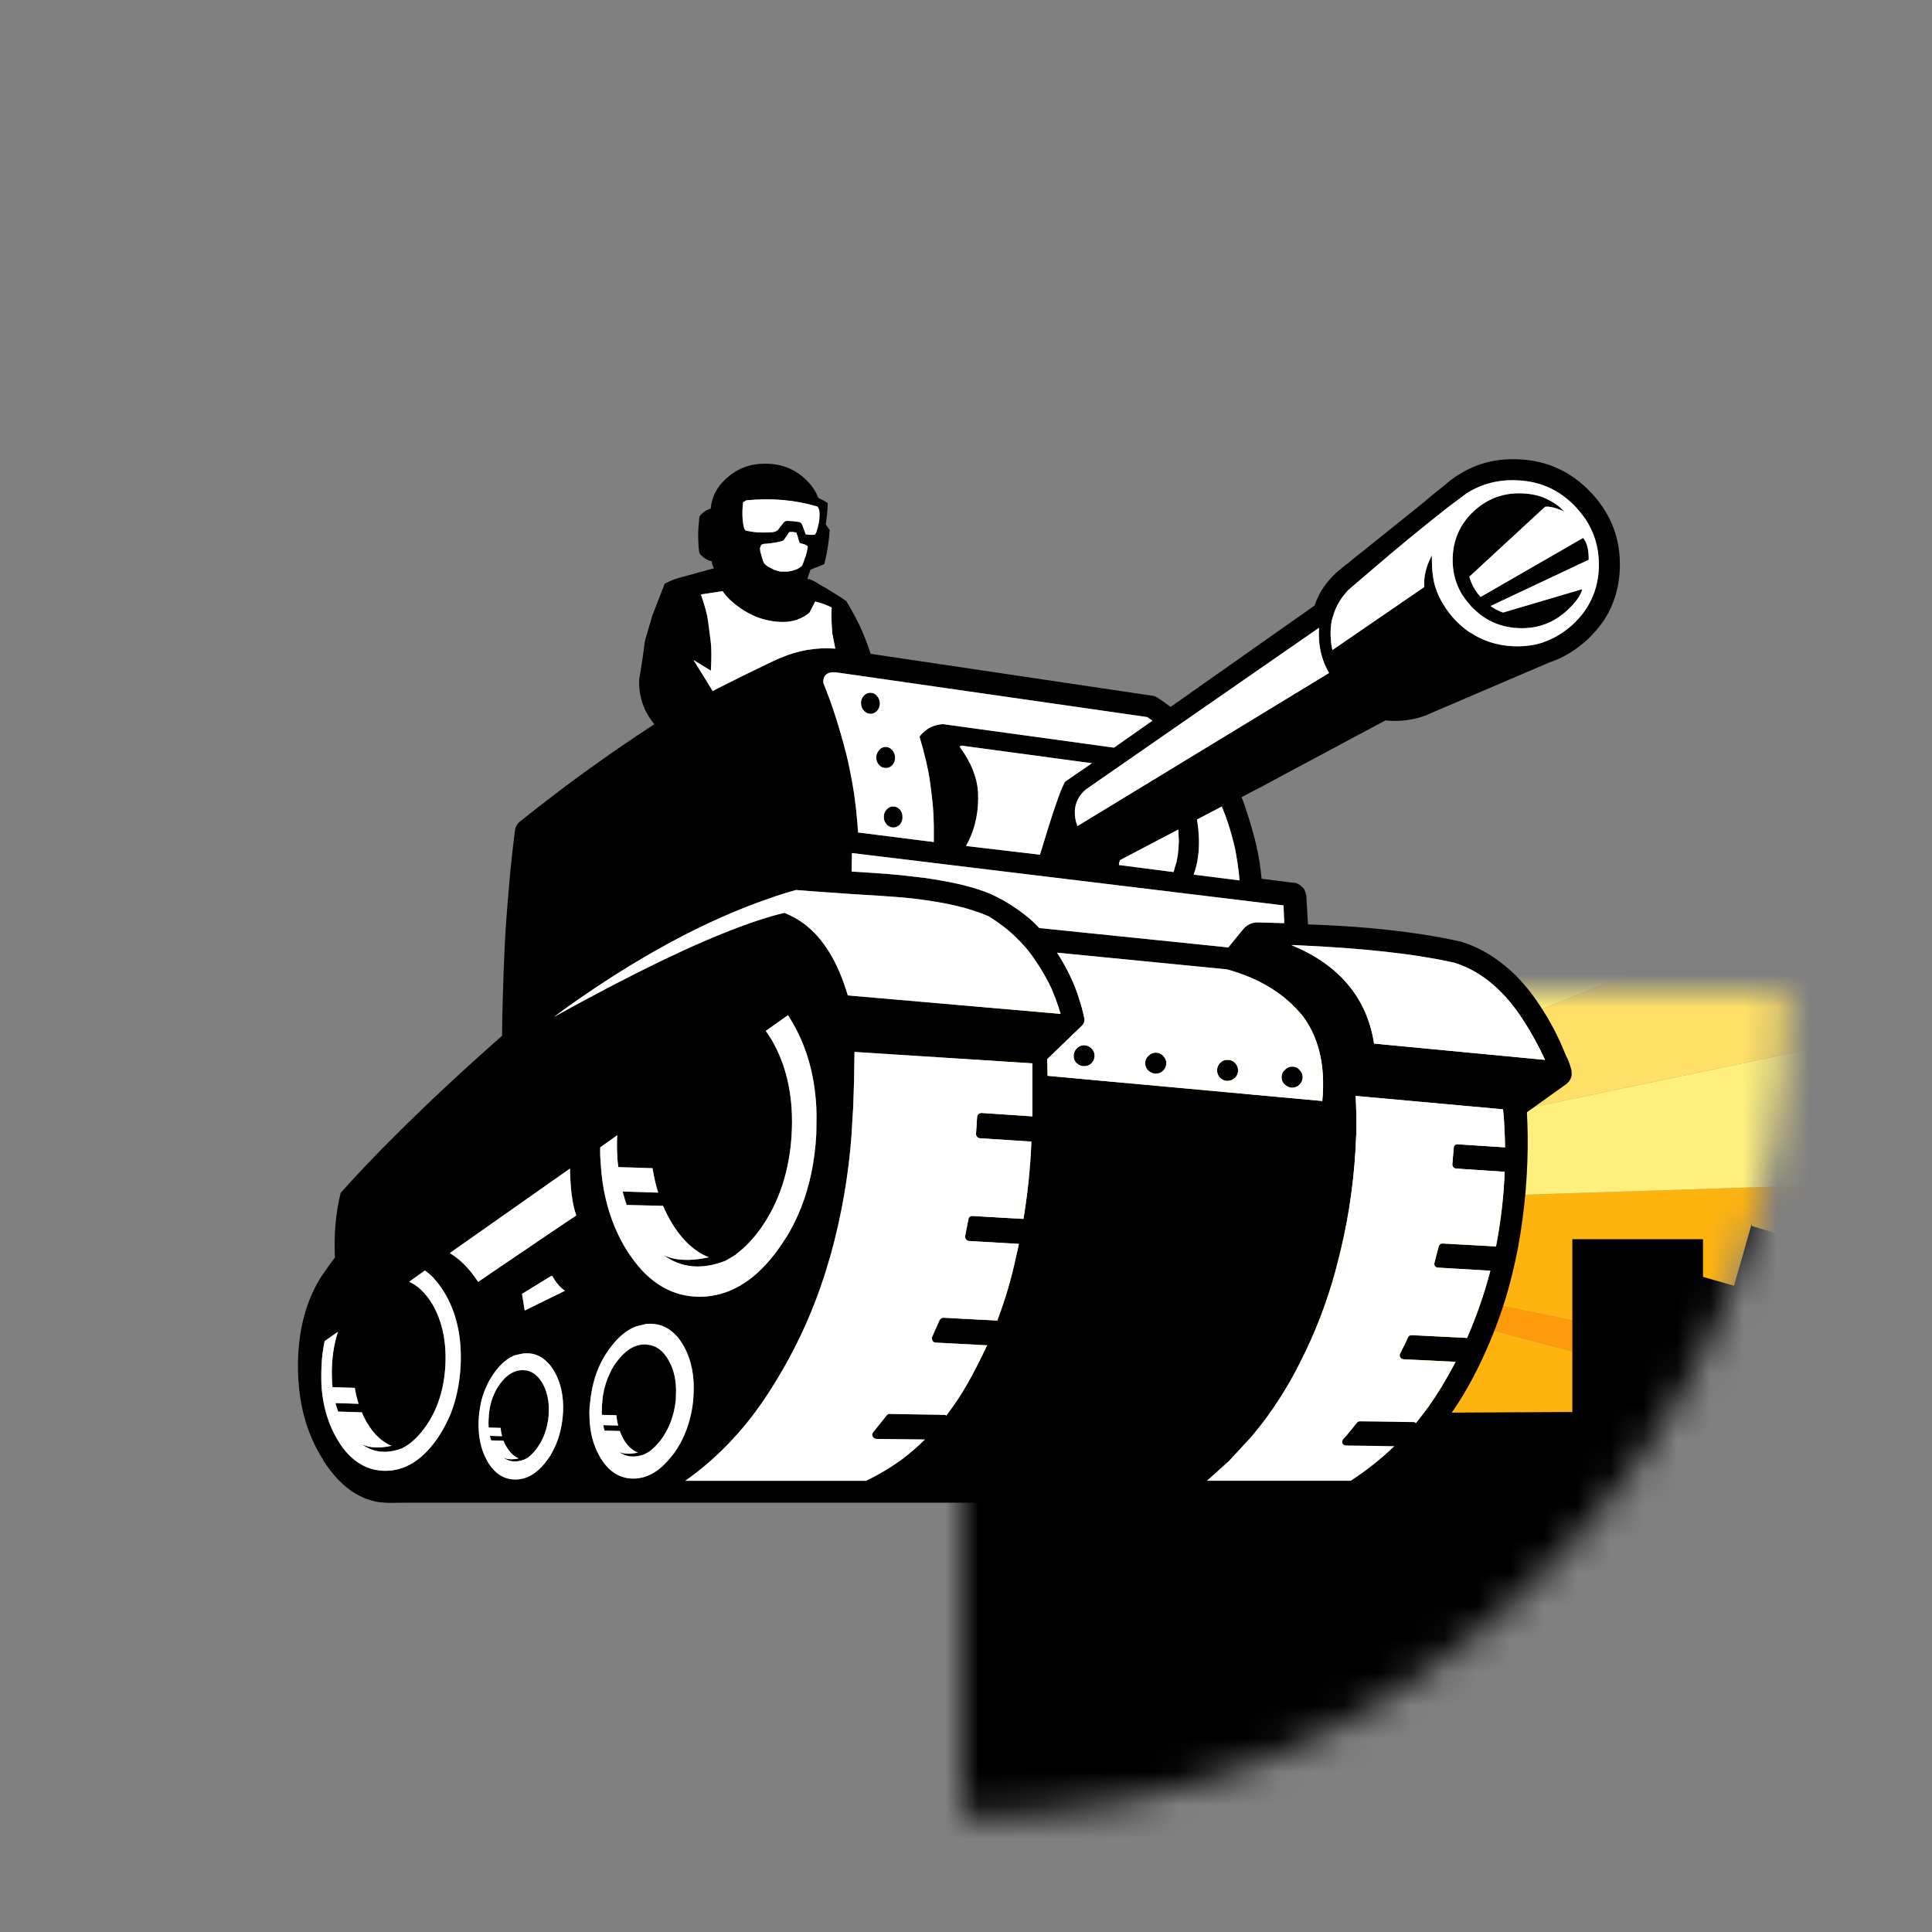
<svg xmlns="http://www.w3.org/2000/svg" version="1.1" xmlns:xlink="http://www.w3.org/1999/xlink" preserveAspectRatio="none" x="0px" y="0px" width="50px" height="50px" viewBox="0 0 50 50">
<rect x="0" y="0" width="50" height="50" fill="#808080" stroke="none"/>
<!-- Generated with Adobe Animate, manucrafted by CheemsAndFriends-->
<defs>
<g id="Mask_S_mbolo_1_0_2_MASK_0_FILL">
<path fill="#FFFFFF" stroke="none" d="
M 50.4 24.45
Q 50.4 14.1 43.05 6.8 35.75 -0.55 25.4 -0.55 15.05 -0.55 7.7 6.8 0.4 14.1 0.4 24.45 0.4 34.8 7.7 42.15 15.05 49.45 25.4 49.45 35.75 49.45 43.05 42.15 50.4 34.8 50.4 24.45 Z"/>
</g>

<g id="BEAMS_BOX_0_Layer1_0_FILL">
<path fill="#FEDF67" stroke="none" d="
M -0.05 380.8
L -0.05 403.45 300 300 -0.05 380.8
M -0.05 146.45
L -0.05 230.35 300 300 -0.05 146.45
M 49.25 599.95
L 300 300 -0.05 549.65 -0.05 599.95 49.25 599.95
M 360.75 599.95
L 396.4 599.95 300 300 360.75 599.95
M 599.95 568.1
L 599.95 529.9 300 300 599.95 568.1
M 599.95 237.3
L 599.95 180 300 300 599.95 237.3
M 386.15 -0.05
L 366.9 -0.05 300 300 386.15 -0.05
M 215.7 -0.05
L 167.45 -0.05 300 300 215.7 -0.05 Z"/>

<path fill="#FFB30F" stroke="none" d="
M -0.05 403.45
L -0.05 549.65 300 300 -0.05 403.45
M -0.05 230.35
L -0.05 283.3 300 300 -0.05 230.35
M -0.05 6.85
L -0.05 127.7 300 300 -0.05 6.85
M 599.95 379.2
L 300 300 599.95 463.2 599.95 379.2
M 599.95 599.95
L 599.95 568.1 300 300 442.9 600 599.95 599.95
M 181.7 599.95
L 268.55 599.95 300 300 181.7 599.95
M 599.95 361.8
L 599.95 290.3 300 300 599.95 361.8
M 366.9 -0.05
L 268.1 -0.05 300 300 366.9 -0.05
M 599.95 -0.05
L 573.95 -0.05 300 300 599.95 121.45 599.95 -0.05
M 249.85 -0.05
L 215.7 -0.05 300 300 249.85 -0.05 Z"/>

<path fill="#FD9B0B" stroke="none" d="
M -0.05 283.3
L -0.05 305.95 300 300 -0.05 283.3
M 300 300
L 22.85 -0.05 -0.05 -0.05 -0.05 6.85 300 300
M 396.4 599.95
L 442.9 600 300 300 396.4 599.95
M 145.9 599.95
L 181.7 599.95 300 300 145.9 599.95
M 599.95 379.2
L 599.95 361.8 300 300 599.95 379.2
M 573.95 -0.05
L 506.45 -0.05 300 300 573.95 -0.05
M 268.1 -0.05
L 249.85 -0.05 300 300 268.1 -0.05 Z"/>

<path fill="#FFF07D" stroke="none" d="
M -0.05 305.95
L -0.05 380.8 300 300 -0.05 305.95
M -0.05 127.7
L -0.05 146.45 300 300 -0.05 127.7
M 360.75 599.95
L 300 300 268.55 599.95 360.75 599.95
M 599.95 529.9
L 599.95 463.2 300 300 599.95 529.9
M 49.25 599.95
L 145.9 599.95 300 300 49.25 599.95
M 599.95 290.3
L 599.95 237.3 300 300 599.95 290.3
M 599.95 180
L 599.95 121.45 300 300 599.95 180
M 506.45 -0.05
L 386.15 -0.05 300 300 506.45 -0.05
M 167.45 -0.05
L 22.85 -0.05 300 300 167.45 -0.05 Z"/>
</g>

<g id="BEAMS_BOX_0_Layer0_0_FILL">
<path fill="#000000" stroke="none" d="
M 319.2 301.3
L 319.1 301.3 317.95 301.8 318 303.1 317.25 303.15 317.25 300.7 316.1 300.35 316.1 300.3 315.7 301.7 315 301.5 315 300.65 312.05 300.65 312.05 304.55 283.6 304.7
Q 283.45 304.75 283.25 304.75
L 282.85 302.4
Q 282.5 302.45 281.7 302.6
L 281.9 303.65
Q 281.85 303.65 281.2 303.7 281.2 302.45 281.2 301.85
L 280 302.05 280 325.05 320.05 325.05 320.05 302.3
Q 319.65 302.35 319.3 302.4
L 319.2 301.3 Z"/>
</g>

<g id="NG_TANK_0_Layer0_0_FILL">
<path fill="#000000" stroke="none" d="
M 174.65 -278.8
L 174.55 -278.9
Q 166.4 -287.6 154.6 -288.1 146.05 -288.5 139.25 -284.6 139.1 -284.55 139 -284.45 136.65 -283.15 134.65 -281.4 134.35 -281.2 134.1 -280.95 134 -280.9 133.95 -280.8 131.55 -278.95 129.2 -276.95 129 -276.9 129 -276.75
L 112.2 -263.25
Q 109.65 -261.3 107.25 -259.25 107.1 -259.2 107.05 -259.15
L 107 -259.1
Q 106.4 -258.65 105.7 -258.05 103.1 -256.05 101.2 -253.45 99.9 -251.75 99.1 -249.9 98.6 -248.95 98.3 -247.95 98.25 -247.851 98.25 -247.75
L 58.55 -219.8
Q 58.5 -219.8 58.45 -219.75 56.65 -221.1 54.95 -222.25 54.2 -222.75 53.35 -222.85
L 53.3 -222.85 -24.3 -234.4
Q -24.35 -234.45 -24.35 -234.5
L -24.4 -234.55
Q -25.5 -237.95 -26.9 -241.15 -28.25 -244.2 -31.05 -248.95
L -32.5 -249.95
Q -33.3 -250.45 -34.1 -250.95 -36.35 -252.4 -38.65 -253.65 -38.7 -253.75 -38.75 -253.75 -39.85 -254.5 -41.1 -254.95 -41.35 -255.05 -41.6 -255.1
L -41.6 -255.05 -41.65 -255.05 -41.8 -255.15 -40.95 -257.65 -37.15 -259.15
Q -36.85 -260.45 -36.55 -261.75 -35.9 -265.05 -35.65 -268.55
L -36.75 -270.15
Q -36.25 -273.05 -36.2 -276.05 -37.25 -276.75 -38.8 -277.45 -39.8 -280.3 -42.6 -282.85 -47.05 -286.9 -53.45 -286.9 -59.75 -286.9 -64.15 -282.85 -68.05 -279.4 -68.5 -274.55 -68.55 -274.55 -68.5 -274.5 -68.7 -274.45 -68.8 -274.4 -70.6 -273.75 -71.6 -272.3
L -71.6 -272.25
Q -72.05 -268.4 -71.95 -266.25 -71.9 -263.85 -71.65 -262.4
L -71.35 -261.8
Q -71.3 -261.75 -71.25 -261.75 -70 -260.35 -68.2 -259.95 -68.15 -258.9 -67.6 -258
L -67.7 -258
Q -70.5 -257.2 -73.3 -256.45 -75.35 -255.9 -77.35 -255.35 -79.35 -254.75 -81.1 -253.8
L -81.2 -253.75 -84.6 -245
Q -85.4 -242.3 -86.2 -239.55 -86.5 -238.65 -86.7 -237.7 -87.2 -233.5 -88.25 -227.2 -88.35 -224.55 -87.7 -222.05 -86.75 -218.25 -84.05 -214.95 -84.15 -214.95 -84.2 -214.85
L -84.25 -214.9 -84.25 -214.85
Q -89.05 -211.75 -93.85 -208.4 -96.45 -206.65 -99 -204.8 -105.2 -200.45 -111.35 -195.75 -114.15 -193.6 -117 -191.4 -119.05 -189.8 -121.1 -188.15 -122.35 -187.2 -122.55 -185.55 -123.7 -176.6 -124.45 -167.05 -125.05 -160.25 -125.4 -153.1 -125.7 -146.5 -125.9 -139.35 -126.05 -134.3 -126.1 -128.95 -142.55 -114.45 -155.25 -101.75 -163.8 -93.3 -170.65 -85.6 -172.7 -77.45 -172.25 -67.7 -173.85 -65.7 -175.35 -63.4 -175.45 -63.35 -175.5 -63.25 -182.45 -52.85 -182.45 -37.75 -182.45 -22.75 -175.5 -11.9 -175.5 -11.85 -175.5 -11.8 -169.05 -1.65 -160.15 -0.2
L -157.6 0
Q -157.55 0 -157.5 0
L -157.45 0
Q -157.3 0 -157.05 0 -157 0 -156.9 0 -156.85 0 -156.75 0 -155.25 0 -152.3 -0.05
L 108.85 -0.05
Q 109.3 -0.05 109.75 -0.25 113.15 -2.15 116.4 -4.55
L 116.4 -4.6
Q 132.4 -16.55 141.75 -34.2 147.55 -45.15 151.1 -56.9 153.05 -63.5 154.35 -70.3 157.25 -85.95 157.05 -101.75 157 -104.8 156.85 -107.85
L 167.55 -115.5
Q 169 -116.55 169.2 -118.2
L 169.2 -118.25
Q 169.2 -118.85 169.15 -119.3
L 169.15 -119.4
Q 168.7 -121.2 167.95 -122.85
L 167.9 -122.85
Q 167.35 -124.1 166.85 -125.3 166.35 -126.45 165.9 -127.55
L 165.85 -127.6
Q 165.05 -129.35 164.2 -130.95 163.3 -132.55 162.45 -134.1 161.75 -135.2 161.1 -136.25 157.95 -141.25 154.35 -145 152.45 -146.95 150.5 -148.5 145.05 -152.95 138.75 -154.9
L 138.65 -154.95
Q 138.45 -155 138.3 -155 128.1 -157.35 113.35 -158.7 105.45 -159.4 96.4 -159.7
L 95.95 -167.4
Q 95.95 -167.45 95.95 -167.55 95.85 -168.15 95.65 -168.7 95.5 -169.05 95.35 -169.4 95.1 -169.7 94.9 -169.95
L 94.85 -169.95 94.8 -170
Q 93.8 -171.1 92.35 -171.25
L 92.3 -171.25 92.35 -171.2 83.6 -172.3
Q 83.35 -174.75 83 -177.1 82.2 -181.95 80.75 -186.75 78.9 -192.9 78.05 -194.85
L 78.1 -194.85
Q 80.6 -196.2 83.1 -197.45 91.15 -201.8 99.25 -206.1 108.5 -211.1 117.85 -216.05 117.9 -216 118.05 -216
L 118.1 -216
Q 119.7 -215.85 121.45 -215.9 125.55 -216.1 129.2 -217.5 129.25 -217.5 129.3 -217.55 129.55 -217.7 129.9 -217.8 129.95 -217.8 130 -217.85
L 130.05 -217.9 163.45 -232.2
Q 163.5 -232.2 163.6 -232.2 168.85 -234.1 173.4 -238.2 175.9 -240.55 177.7 -243.1
L 177.75 -243.15
Q 177.75 -243.2 177.8 -243.2 182.25 -249.8 182.5 -258.15 182.75 -267.3 178 -274.55 177.95 -274.65 177.9 -274.7 177.8 -274.9 177.7 -275 176.35 -277 174.7 -278.75 174.7 -278.8 174.65 -278.8
M 173.1 -271.45
Q 176.9 -265.6 176.7 -258.3 176.4 -248.9 169.5 -242.5 165.8 -239.15 161.5 -237.65
L 161.45 -237.65
Q 161.4 -237.65 161.4 -237.6 161.35 -237.6 161.3 -237.55 157.4 -236.3 152.95 -236.5 146.4 -236.85 141.35 -240.2 141.25 -240.25 141.2 -240.25 140.8 -240.5 140.4 -240.8 140.15 -241.05 139.9 -241.15 138.25 -242.45 136.8 -244 135.2 -245.75 134.05 -247.6 132.1 -250.6 131.25 -253.95 130.7 -256.5 130.65 -258.75 130.55 -261.1 130.6 -261.6 128.2 -257.05 128.5 -252.85
L 103.15 -235.45
Q 102.75 -237.05 102.7 -238.7
L 102.7 -238.75
Q 102.55 -240.45 102.75 -242 102.85 -243.4 103.25 -244.65
L 103.3 -244.7 103.3 -244.75 103.35 -244.75 103.35 -244.85
Q 103.7 -246.2 104.3 -247.4 105.35 -249.6 107.1 -251.55 107.25 -251.75 107.45 -251.95
L 113.75 -257.35
Q 123.95 -266.15 135.15 -274.95
L 140.25 -278.75
Q 146.55 -282.7 154.25 -282.3 163.85 -281.9 170.4 -274.85 171.9 -273.2 173.1 -271.45
M 0.85 -209.05
L 36.75 -204.2 29.4 -199.15
Q 27.9 -197.2 22.4 -178.95
L 2 -181.35
Q 2.25 -181.9 2.55 -182.4 5.7 -188.7 5.3 -196.25 4.9 -202.45 0.2 -208.8 0.5 -209 0.85 -209.05
M 53.45 -215.95
L 42.85 -208.5 -4.4 -215
Q -5.95 -214.9 -7.3 -214.35 -9.35 -213.5 -10.85 -211.55 -8.65 -204.15 -7.95 -199.05 -7.55 -196.15 -7.3 -193.75 -7.1 -191.75 -7 -190.1 -6.85 -187.15 -6.9 -182.95 -6.9 -182.7 -6.9 -182.45
L -6.95 -182.45 -27.55 -185.05 -27.8 -185.05
Q -28 -187.95 -28.3 -190.8 -28.35 -191.1 -28.35 -191.4 -28.6 -193.6 -28.9 -195.75 -29.2 -197.4 -29.45 -199.05 -30 -202 -30.6 -204.8 -30.85 -205.85 -31.1 -206.85 -33.9 -217.8 -37.4 -226.35 -37.45 -227.1 -37.3 -227.65 -36.75 -229.5 -33.95 -229.3
L 52 -216.95
Q 52.7 -216.45 53.45 -215.95
M 102.2 -229.15
L 102.2 -229.1 32.75 -186.85
Q 32.65 -187.1 32.6 -187.3 32.15 -188.55 32.05 -189.9 32 -190.7 32.05 -191.4 32.1 -191.75 32.15 -192.05 32.55 -194.25 34.05 -195.95 34.8 -196.85 35.8 -197.45 35.8 -197.5 35.85 -197.5
L 99.45 -241.6
Q 99.35 -240.15 99.45 -238.55 99.55 -236.2 100.15 -234.05 100.85 -231.45 102.2 -229.15
M 89.85 -160.05
L 82.7 -160.25
Q 79.95 -160.35 78.2 -158
L 74.4 -153.35 22.25 -158.7
Q 22.2 -158.75 22.15 -158.75 21.95 -159 21.75 -159.2 21.65 -159.3 21.55 -159.4 19.95 -161.05 18.1 -162.45 16.65 -163.6 15.1 -164.6 12.35 -166.45 9.15 -167.95 9.05 -168.05 8.9 -168.05 2.85 -170.65 -7.2 -172.2 -9.55 -172.6 -12.05 -172.85
L -12.1 -172.85
Q -16.05 -173.35 -20.45 -173.7 -20.55 -173.7 -20.6 -173.7
L -20.65 -173.7
Q -22.4 -173.85 -24.9 -174 -27 -174.15 -29.6 -174.3
L -29.5 -179.4 89.65 -164.95 89.85 -160.05
M 93.2 -153.4
Q 92.8 -153.6 92.35 -153.75 92.05 -153.9 91.8 -154 92.05 -154 92.35 -154 92.4 -154 92.45 -154
L 92.65 -154
Q 93.05 -154 93.45 -153.95 120.85 -152.75 136.9 -149.1 141.2 -147.75 145.05 -145 151.1 -140.7 156 -133 159.3 -127.85 161.85 -122.3
L 114.65 -126.8
Q 112.95 -137.65 105.7 -145 100.75 -150.05 93.2 -153.4
M 94.45 -135
L 94.5 -135
Q 101.75 -125.85 100.35 -110.95
L 24.5 -117.9
Q 24.45 -120.2 24.4 -122.5
L 34.1 -131.85
Q 34.5 -132.3 34.65 -132.85
L 34.7 -133.05
Q 34.7 -133.2 34.7 -133.3 34.7 -133.45 34.7 -133.55 34.65 -133.65 34.65 -133.8 34.05 -136.65 33.15 -139.35 32.85 -140.25 32.55 -141.15 30.4 -146.9 27.1 -151.9
L 74 -147.3
Q 77.5 -146.35 80.65 -145 89.1 -141.35 94.45 -135
M 109.75 -101.75
Q 109.85 -107.05 109.55 -112.35
L 150.25 -108.65
Q 150.6 -105.25 150.7 -101.75 150.75 -101.25 150.75 -100.7 150.8 -99.45 150.8 -98.15
L 137.7 -99
Q 137.3 -99.05 137 -98.8 136.65 -98.5 136.65 -98.1 136.6 -97.9 136.6 -97.65
L 136.6 -97.6
Q 136.4 -95.55 136.25 -93.4 136.25 -93 136.55 -92.65 136.8 -92.35 137.25 -92.3
L 150.7 -91.4
Q 150.3 -81 148.3 -70.75 148.2 -70.8 148.1 -70.8
L 133.55 -71.6
Q 133.2 -71.65 132.9 -71.4 132.6 -71.2 132.5 -70.85 132.35 -70.35 132.25 -69.8 132.2 -69.8 132.2 -69.75 131.75 -68 131.3 -66.2 131.2 -65.95 131.35 -65.65
L 131.3 -65.65
Q 131.4 -65.35 131.65 -65.15 131.9 -64.95 132.25 -64.95
L 146.75 -64.1
Q 144.25 -54.5 140.3 -45.5 140.15 -45.55 140 -45.55
L 125 -46.3
Q 124.65 -46.3 124.4 -46.15 124.1 -45.95 124 -45.65 123.8 -45.25 123.6 -44.8
L 123.6 -44.75
Q 123.45 -44.6 123.4 -44.35 123.3 -44.2 123.25 -44 122.5 -42.6 121.85 -41.2 121.65 -40.85 121.75 -40.5 121.85 -40.15 122.1 -39.9
L 122.15 -39.9
Q 122.4 -39.7 122.75 -39.65
L 137.15 -38.95 136.4 -37.5
Q 134.8 -34.6 133.1 -31.75 129.95 -26.6 126.2 -22 125.9 -22.3 125.55 -22.3
L 110.8 -22.5
Q 110.55 -22.5 110.3 -22.4 110.1 -22.35 109.95 -22.15 108.7 -20.55 107.35 -18.95 107.3 -18.9 107.3 -18.85
L 107.25 -18.8
Q 106.7 -18.2 106.15 -17.6 105.85 -17.25 105.85 -16.8 105.85 -16.4 106.2 -16.1 106.5 -15.85 106.9 -15.85
L 120.25 -15.65
Q 114.75 -10.35 108.2 -6.1
L 68.5 -6.1 74.6 -11.6 80.75 -18.25
Q 89.05 -28.05 94.7 -39.7 95.25 -40.85 95.85 -42.05 101.55 -54.05 104.75 -67 105.05 -68.3 105.4 -69.6 109.15 -85.25 109.7 -101.3 109.7 -101.55 109.75 -101.75
M 72.6 -192.25
Q 72.75 -191.85 72.95 -191.4 74.55 -187.45 75.65 -183.1 76.05 -181.7 76.35 -180.2 76.5 -179.4 76.65 -178.45 76.9 -177.15 77.3 -174 77.4 -173.05 77.5 -171.85
L 64.85 -173.45 65.25 -174.7
Q 65.4 -175.3 65.6 -175.95 65.9 -177.2 66.05 -178.5 66.1 -178.65 66.1 -178.8 66.35 -180.8 66.3 -182.95 66.25 -185.7 65.75 -188.65
L 72.6 -192.25
M 44.2 -176.1
L 44.25 -176.6
Q 44.35 -177 44.5 -177.45
L 60.6 -185.9
Q 60.7 -184.2 60.75 -182.65 60.7 -180.75 60.45 -178.9
L 60.45 -178.8
Q 60.25 -177.75 60.05 -176.65
L 60.05 -176.7
Q 59.9 -176.35 59.65 -175.45 59.6 -175.35 59.6 -175.25
L 59.5 -174.85
Q 59.4 -174.65 59.3 -174.25 59.3 -174.2 59.3 -174.15
L 44.2 -176.1
M 4.95 -163.2
Q 6.65 -162.65 8.2 -161.95 9.75 -161.05 11.2 -159.95 13.4 -158.4 15.35 -156.55 17.05 -154.95 18.6 -153.15 19.85 -151.65 20.95 -150.05
L 20.95 -150
Q 23.65 -146.15 25.6 -141.95 26.15 -140.65 26.65 -139.35 27.3 -137.65 28.1 -135
L -30.65 -140.1
Q -34.7 -153.85 -42.75 -159.9 -45.3 -161.75 -48.15 -162.9 -51.75 -162.05 -55.9 -160.65 -73.55 -154.75 -102.25 -139.35 -106.95 -136.85 -111.85 -134.1 -108.2 -136.85 -104.55 -139.35 -84.95 -152.9 -66.8 -161.1 -59.4 -164.45 -52.25 -166.9 -48.6 -168.2 -44.95 -169.2 -41.7 -168.95 -38.5 -168.7 -34.95 -168.5 -31.4 -168.2 -26.2 -167.9 -21.1 -167.55 -20.8 -167.5 -20.5 -167.5 -19.4 -167.45 -18.25 -167.35 -12.35 -166.95 -7.3 -166.1 -0.35 -165.05 4.95 -163.2
M 6.3 -107.65
Q 5.8 -107.65 5.45 -107.35 5.05 -107.05 5.05 -106.55
L 4.75 -101.9
Q 4.75 -101.85 4.75 -101.75 4.75 -101.4 5.05 -101.05 5.35 -100.7 5.85 -100.65
L 20.05 -99.75
Q 19.6 -89 17.85 -78.4 17.75 -78.4 17.7 -78.4
L 3.85 -79.2
Q 3.4 -79.25 3.05 -79 2.7 -78.75 2.65 -78.3
L 1.75 -73.7
Q 1.65 -73.4 1.8 -73.1 1.9 -72.8 2.2 -72.55 2.45 -72.35 2.8 -72.3
L 16.6 -71.5
Q 16.2 -69.75 15.8 -67.95 13.9 -58.95 10.6 -50.3 10.45 -50.4 10.25 -50.35
L -4.2 -51.1
Q -4.6 -51.1 -4.9 -50.9 -5.2 -50.7 -5.35 -50.35
L -7.35 -45.85
Q -7.5 -45.5 -7.35 -45.1 -7.3 -44.7 -7 -44.45 -6.7 -44.25 -6.3 -44.25
L 7.85 -43.5
Q 7.6 -43.15 7.45 -42.75 5.25 -38.05 2.7 -33.45 -0.05 -28.55 -3.45 -24.1 -3.75 -24.35 -4.15 -24.3
L -19.05 -24.55
Q -19.3 -24.6 -19.55 -24.45 -19.8 -24.35 -19.95 -24.1
L -23.6 -19.55
Q -23.95 -19.2 -23.9 -18.75 -23.9 -18.35 -23.55 -18 -23.25 -17.7 -22.75 -17.65
L -9.35 -17.5
Q -12.35 -14.55 -15.65 -12.05 -20.4 -8.6 -25.6 -6.1
L -75.5 -6.1
Q -62.9 -15 -53.7 -28.6 -42.5 -45.3 -36.65 -64.2 -36 -66.4 -35.35 -68.55 -30.85 -84.8 -29.6 -101.75 -29.6 -102.35 -29.55 -102.9 -29.35 -106.15 -29.15 -109.4 -28.85 -116.95 -28.8 -124.5
L 20.3 -121.35 20.3 -106.7 6.3 -107.65
M -39 -275.05
Q -38.65 -274.45 -38.55 -274.15 -38.15 -271.65 -39.25 -268.3
L -39.25 -268.25
Q -39.35 -267.8 -39.75 -267.3 -40.85 -267.15 -42.3 -267.4 -42.3 -267.45 -42.35 -267.6
L -42.85 -269
Q -42.9 -269.05 -42.9 -269.1
L -43.2 -269.9 -43.2 -269.95
Q -43.6 -270.85 -44.35 -270.85
L -44.4 -270.85
Q -45.8 -271.05 -47.2 -271.1 -48.1 -271.2 -48.65 -270.25
L -49.5 -269.2
Q -49.55 -269.15 -49.6 -269.05
L -50.05 -268.5
Q -50.8 -267.95 -52.05 -267.95 -55.75 -267.7 -58.85 -268.45 -59.45 -268.75 -59.7 -271.8
L -59.7 -271.85
Q -59.85 -273.85 -59.55 -276.25 -59.35 -276.4 -59.05 -276.55 -58.95 -276.65 -58.8 -276.7 -58.65 -276.8 -58.5 -276.8 -48.2 -277.8 -39 -275.05
M -65.2 -251.7
Q -64.95 -251.3 -64.65 -250.95 -63.75 -249.8 -62.6 -248.8 -61.7 -248 -60.65 -247.25 -58.45 -245.65 -55.85 -244.6 -52.25 -243.2 -48.4 -243.2 -44.3 -243.25 -41.25 -245.75
L -39.65 -248.85
Q -37.3 -248.3 -35.1 -247.2 -35.3 -244.2 -34.9 -239.9
L -34.1 -235.85 -34.2 -235.85
Q -41.95 -236.4 -49.2 -233.3 -51.1 -232.5 -52.9 -231.6 -56.25 -230 -59.6 -228.35 -62.55 -226.9 -65.5 -225.4 -66 -225.2 -67.95 -224.1 -69.65 -226.95 -73.25 -232.7
L -68.45 -229.75
Q -68.15 -235.25 -68.5 -237.85 -68.85 -240.45 -69.2 -243.25 -69.55 -246.1 -71.2 -250.8
L -65.2 -251.7
M -44.75 -267.55
Q -44.65 -267.2 -44.5 -266.85 -44.4 -266.55 -44.3 -266.15 -44.3 -266 -44.1 -265.55 -44.05 -265.3 -44 -265.1
L -43.9 -265
Q -43.6 -264.9 -43.25 -264.8 -42.95 -264.75 -42.55 -264.6 -42.45 -264.55 -42.3 -264.45 -42.25 -264.45 -41.95 -264.3 -41.7 -264.15 -41.7 -263.9 -41.9 -263.05 -41.95 -262.6 -42 -262.3 -42.2 -261.75 -42.25 -261.55 -42.3 -261.3 -42.65 -260.45 -42.9 -259.65
L -43.2 -258.9
Q -43.35 -258.65 -43.7 -258.35 -44.1 -258.05 -45 -257.65 -45.95 -257.3 -46.95 -257.15 -47.25 -257.15 -47.5 -257.1 -47.75 -257.1 -47.95 -257.1 -48.45 -257.1 -48.9 -257.1 -49.2 -257.15 -49.45 -257.15
L -51 -257.6
Q -51.75 -258 -52.5 -258.4 -53.25 -258.8 -53.8 -259.45 -54.15 -260.25 -54.35 -261.05 -54.45 -261.4 -54.55 -261.75 -54.7 -262.2 -54.8 -262.65 -54.85 -262.85 -54.85 -263 -54.9 -263.05 -54.85 -263.1
L -54.85 -263.2
Q -54.9 -263.25 -54.9 -263.3 -54.9 -263.55 -54.85 -263.75 -54.75 -264.05 -54.6 -264.35 -54.5 -264.65 -53.55 -264.8
L -53.25 -264.8
Q -52.8 -264.85 -52.1 -264.9 -51.25 -265.05 -50.25 -265.2 -49.25 -265.35 -48.4 -265.7 -48.4 -265.75 -48.3 -265.8 -48.2 -266.05 -48 -266.25 -47.85 -266.55 -47.6 -266.85 -47.4 -267.15 -47.2 -267.45 -47.05 -267.7 -46.9 -267.9 -46.9 -267.95 -46.8 -268 -46.7 -268.05 -46.6 -268.05 -45.7 -268.1 -44.8 -267.85 -44.8 -267.7 -44.75 -267.55
M -175.95 -37.75
Q -175.8 -41.35 -175.1 -44.6
L -175.1 -44.65 -171.4 -47.25
Q -172.8 -43 -173.05 -37.95 -173.15 -36 -173.05 -34.15 -173.05 -33.05 -172.9 -31.95
L -166.75 -31.75
Q -166.4 -29.45 -165.7 -27.35
L -172.1 -27.55
Q -171.8 -26.35 -171.35 -25.2
L -164.8 -25
Q -164.2 -23.45 -163.35 -22.05 -160.5 -17.3 -156.6 -15.75 -161.7 -14.65 -164.75 -16.15 -160.05 -12.7 -153.75 -15.05 -153.2 -15.35 -152.6 -15.7 -152.15 -16 -151.7 -16.3 -149.35 -18.05 -147.25 -21 -142.3 -28 -141.75 -37.95 -141.25 -47.9 -145.4 -54.95 -148.15 -59.45 -151.75 -61.05
L -147.4 -64.15
Q -146.2 -63.3 -145.05 -62.15 -145 -62.05 -144.9 -61.95 -143.45 -60.35 -142.1 -58.2 -136.95 -49.75 -137.55 -37.75 -137.95 -30.6 -140.25 -24.7 -141.3 -22.15 -142.65 -19.85 -143.15 -19.05 -143.65 -18.25 -143.95 -17.75 -144.3 -17.3 -150.35 -8.9 -158.2 -8.85 -158.25 -8.85 -158.3 -8.85 -165.65 -8.85 -170.6 -15.95 -171.05 -16.6 -171.45 -17.3 -175.2 -23.5 -175.9 -31.5 -176 -32.65 -176 -33.8 -176.05 -35.7 -175.95 -37.75
M -46.2 -109.4
Q -47 -119.95 -51.8 -128.05 -52.55 -129.25 -53.3 -130.3
L -47.15 -134.65
Q -46.8 -134.05 -46.4 -133.4 -40.1 -123.1 -39.35 -109.4 -39.25 -107.3 -39.3 -105.05 -39.3 -103.45 -39.35 -101.75 -39.95 -90.65 -43.55 -81.5 -45.1 -77.6 -47.2 -74 -48 -72.75 -48.8 -71.55 -49.3 -70.8 -49.8 -70.1 -50.4 -69.3 -50.95 -68.55 -59.9 -57.05 -71.35 -56.9 -71.45 -56.9 -71.55 -56.9 -82.85 -56.95 -90.5 -68 -90.7 -68.3 -90.9 -68.55 -91.4 -69.3 -91.9 -70.1 -97.7 -79.65 -98.75 -92.1 -98.9 -93.85 -99 -95.65 -99.05 -96.9 -99 -98.15
L -94.3 -101.5
Q -94.45 -98.75 -94.3 -96.1 -94.25 -94.35 -94 -92.7
L -84.55 -92.4
Q -84 -88.85 -83 -85.65
L -92.8 -85.95
Q -92.35 -84.1 -91.7 -82.25
L -81.65 -82
Q -80.65 -79.65 -79.35 -77.45 -75.6 -71.2 -70.65 -68.55 -69.85 -68.15 -69 -67.8 -76.8 -66.1 -81.5 -68.4 -74.25 -63.1 -64.65 -66.75
L -64.6 -66.75
Q -63.75 -67.2 -62.85 -67.75 -62.2 -68.15 -61.55 -68.55 -61.5 -68.65 -61.45 -68.7 -57.85 -71.35 -54.6 -75.9 -47.05 -86.65 -46.15 -101.75 -46.2 -101.85 -46.15 -101.9
L -46.15 -101.95
Q -46.05 -103.65 -46.05 -105.3 -46.05 -107.4 -46.2 -109.4
M -107.35 -92.3
Q -107.2 -83.7 -105.6 -79.35 -111.25 -75.6 -121.6 -68.55 -126.6 -65.2 -132.7 -61 -133.6 -62.35 -134.5 -63.5 -137.35 -67.1 -140.55 -68.95
L -107.35 -92.3
M -112.45 -62.7
Q -112.45 -62.65 -112.4 -62.6
L -112.25 -62.7
Q -111.75 -61.7 -111.05 -60.8
L -110.3 -59.9
Q -109.6 -59.15 -108.75 -58.55
L -119.85 -53.1 -120.6 -57.7 -112.45 -62.7
M -131.85 -28.05
Q -130.7 -32.65 -128 -36.25 -125.45 -39.7 -122.4 -40.8 -121.45 -41 -120.25 -41.25 -119.85 -41.3 -119.4 -41.3 -115.9 -41.35 -113.4 -38.6 -113.35 -38.55 -113.25 -38.5 -112.4 -37.55 -111.65 -36.25 -109 -31.6 -109.25 -25.2 -109.3 -24.55 -109.35 -23.9 -109.75 -19.6 -111.25 -16.05 -111.9 -14.55 -112.75 -13.1 -113.05 -12.65 -113.4 -12.15 -113.6 -11.85 -113.8 -11.6 -114.05 -11.3 -114.3 -10.95 -117.9 -6.5 -122.35 -6.45
L -122.4 -6.45
Q -126.85 -6.45 -129.7 -10.75 -129.75 -10.85 -129.85 -10.95 -130.05 -11.3 -130.2 -11.6 -132.3 -15.3 -132.55 -20.15 -132.6 -20.85 -132.6 -21.5 -132.6 -22.7 -132.5 -23.9 -132.45 -24.55 -132.35 -25.2 -132.15 -26.65 -131.85 -28.05
M -86.35 -49.4
Q -85.8 -49.45 -85.25 -49.45 -80.95 -49.45 -77.95 -46.1 -77.9 -46.05 -77.8 -46 -76.8 -44.8 -75.9 -43.2 -72.75 -37.5 -73.25 -29.65 -73.3 -28.9 -73.35 -28.1 -73.95 -22.8 -75.9 -18.45 -76.75 -16.55 -77.85 -14.85 -78.25 -14.25 -78.65 -13.65 -78.95 -13.35 -79.2 -13 -79.5 -12.6 -79.8 -12.25 -84.35 -6.75 -89.8 -6.7 -89.85 -6.7 -89.9 -6.7 -95.3 -6.75 -98.65 -12 -98.75 -12.1 -98.85 -12.25 -99.05 -12.6 -99.25 -13 -101.8 -17.55 -101.95 -23.45 -102 -24.3 -102 -25.2 -101.95 -26.6 -101.75 -28.1 -101.7 -28.9 -101.55 -29.65 -101.3 -31.5 -100.85 -33.15 -99.4 -38.85 -95.95 -43.2 -92.75 -47.4 -89 -48.75 -87.8 -49.05 -86.35 -49.4
M -84.75 -43.45
Q -85.35 -43.65 -85.95 -43.65 -86.3 -43.75 -86.65 -43.75 -90.85 -43.75 -94.3 -39.15 -95.5 -37.65 -96.3 -35.85 -97.7 -33.05 -98.25 -29.6 -98.35 -28.9 -98.4 -28.2 -98.55 -26.95 -98.55 -25.75 -98.6 -25 -98.55 -24.3
L -94.55 -24.2
Q -94.4 -22.7 -94.05 -21.35
L -98.15 -21.45
Q -98.05 -20.7 -97.8 -19.95
L -93.6 -19.85
Q -93.25 -18.85 -92.75 -17.9 -91.3 -15.25 -89.2 -14.15 -88.9 -14 -88.6 -13.9 -88.95 -13.8 -89.25 -13.75 -92.1 -13.25 -93.85 -14.1 -90.9 -11.9 -86.8 -13.4 -86.4 -13.65 -86 -13.85 -85.75 -14 -85.45 -14.15 -85.45 -14.2 -85.4 -14.2 -83.85 -15.35 -82.35 -17.25 -78.9 -21.8 -78.15 -28.2 -78.1 -28.9 -78.1 -29.6 -77.8 -35.15 -80 -39.15 -81.9 -42.65 -84.75 -43.45
M -126.6 -32.95
Q -127.55 -31.7 -128.2 -30.25 -129.3 -27.95 -129.65 -25.15 -129.75 -24.6 -129.75 -24 -129.85 -22.95 -129.85 -21.95 -129.85 -21.4 -129.8 -20.8
L -126.5 -20.7
Q -126.4 -19.5 -126.1 -18.4
L -129.45 -18.5
Q -129.35 -17.85 -129.1 -17.25
L -125.7 -17.15
Q -125.4 -16.35 -124.95 -15.6 -123.7 -13.45 -122 -12.5 -121.75 -12.4 -121.5 -12.3 -121.8 -12.25 -122.05 -12.15 -124.35 -11.8 -125.75 -12.5 -123.35 -10.7 -120 -11.95 -119.7 -12.1 -119.4 -12.25 -119.2 -12.4 -118.95 -12.5 -118.95 -12.55 -118.9 -12.55 -117.65 -13.5 -116.5 -15.05 -113.75 -18.75 -113.25 -24 -113.25 -24.6 -113.2 -25.15 -113.05 -29.65 -114.9 -32.95 -116.55 -35.8 -118.9 -36.45 -119.35 -36.6 -119.85 -36.6 -120.15 -36.65 -120.4 -36.65 -123.85 -36.65 -126.6 -32.95
M 71.3 -119.4
Q 71.3 -118.2 72.15 -117.35 73 -116.5 74.2 -116.5 75.4 -116.55 76.25 -117.35 77.1 -118.2 77.1 -119.4 77.1 -120.6 76.25 -121.45 75.4 -122.35 74.2 -122.3 73 -122.35 72.15 -121.45 71.3 -120.6 71.3 -119.4
M 56.4 -123.4
L 56.45 -123.4
Q 55.6 -124.3 54.4 -124.3 53.2 -124.3 52.35 -123.4 51.45 -122.6 51.45 -121.4 51.45 -120.15 52.35 -119.3
L 52.35 -119.35
Q 53.2 -118.5 54.4 -118.5 55.6 -118.5 56.4 -119.3
L 56.45 -119.35
Q 57.25 -120.2 57.3 -121.4 57.25 -122.6 56.4 -123.4
M 36.65 -125.45
Q 35.8 -126.35 34.55 -126.35 33.4 -126.35 32.55 -125.45 31.7 -124.6 31.7 -123.4 31.7 -122.2 32.55 -121.35
L 32.55 -121.4
Q 33.4 -120.55 34.55 -120.55 35.8 -120.55 36.65 -121.35
L 36.65 -121.4
Q 37.45 -122.2 37.5 -123.4 37.5 -124.6 36.65 -125.45
M 94.1 -115.5
Q 94.9 -116.35 94.95 -117.55 94.9 -118.75 94.05 -119.55
L 94.1 -119.55
Q 93.25 -120.45 92.05 -120.45 90.85 -120.45 90 -119.55 89.1 -118.75 89.1 -117.55 89.1 -116.3 90 -115.45
L 90 -115.5
Q 90.85 -114.65 92.05 -114.6 93.25 -114.65 94.05 -115.45
L 94.1 -115.5
M -18.2 -192.25
Q -18.85 -192.25 -19.35 -191.9 -19.7 -191.7 -20 -191.35 -20.75 -190.5 -20.7 -189.3 -20.7 -188.6 -20.4 -188 -20.2 -187.6 -19.85 -187.25 -19.8 -187.15 -19.65 -187.05 -19.5 -186.9 -19.3 -186.8 -18.75 -186.45 -18.05 -186.45 -16.95 -186.5 -16.2 -187.35 -15.5 -188.2 -15.55 -189.4 -15.55 -190.6 -16.3 -191.45 -17.1 -192.3 -18.2 -192.25
M -21.8 -208.05
Q -21.95 -207.9 -22.05 -207.75 -22.8 -206.9 -22.8 -205.75 -22.8 -205.7 -22.8 -205.6 -22.75 -204.45 -21.95 -203.65 -21.2 -202.85 -20.1 -202.9 -19.95 -202.9 -19.75 -202.9 -18.9 -203.05 -18.3 -203.75 -17.55 -204.6 -17.6 -205.85 -17.65 -207 -18.4 -207.85 -18.55 -208 -18.65 -208.1 -19.35 -208.7 -20.25 -208.7 -21.15 -208.7 -21.8 -208.05
M -22.65 -222.85
Q -23.4 -223.7 -24.45 -223.65 -25.55 -223.65 -26.3 -222.75 -27.05 -221.9 -27 -220.7 -26.95 -219.45 -26.15 -218.65 -25.4 -217.85 -24.35 -217.85 -23.95 -217.85 -23.55 -218 -23 -218.2 -22.5 -218.75 -21.85 -219.5 -21.8 -220.55 -21.8 -220.7 -21.8 -220.8 -21.85 -222 -22.65 -222.85
M 167.15 -273.65
Q 165.3 -275.8 162 -277.3 161.4 -277.6 160.8 -277.8 158.35 -278.6 155.65 -278.7 147.9 -279.05 142.25 -273.85 136.6 -268.65 136.35 -260.95 136.25 -258.2 136.9 -255.65
L 136.9 -255.6
Q 137.6 -252.85 139.2 -250.35
L 139.25 -250.3
Q 139.3 -250.25 139.35 -250.2 140.25 -248.85 141.4 -247.6
L 141.4 -247.55
Q 141.75 -247.2 142.15 -246.8
L 142.2 -246.8
Q 144.15 -244.85 146.5 -243.6 150.1 -241.7 154.5 -241.5 162.25 -241.15 167.9 -246.35 171.55 -249.7 172.1 -252.25
L 150.25 -245.8
Q 148.4 -246.45 146.8 -247.6
L 173.85 -260.35
Q 173.9 -260.1 173.9 -260.9 173.85 -264.7 172.35 -266.4
L 144.05 -250.1
Q 141.8 -252.6 140.95 -255.7
L 161.85 -275
Q 163.4 -275.25 166.45 -274 166.8 -273.85 167.15 -273.65 Z"/>

<path fill="#FFFFFF" stroke="none" d="
M -85.25 -49.45
Q -85.8 -49.45 -86.35 -49.4 -87.8 -49.05 -89 -48.75 -92.75 -47.4 -95.95 -43.2 -99.4 -38.85 -100.85 -33.15 -101.3 -31.5 -101.55 -29.65 -101.7 -28.9 -101.75 -28.1 -101.95 -26.6 -102 -25.2 -102 -24.3 -101.95 -23.45 -101.8 -17.55 -99.25 -13 -99.05 -12.6 -98.85 -12.25 -98.75 -12.1 -98.65 -12 -95.3 -6.75 -89.9 -6.7 -89.85 -6.7 -89.8 -6.7 -84.35 -6.75 -79.8 -12.25 -79.5 -12.6 -79.2 -13 -78.95 -13.35 -78.65 -13.65 -78.25 -14.25 -77.85 -14.85 -76.75 -16.55 -75.9 -18.45 -73.95 -22.8 -73.35 -28.1 -73.3 -28.9 -73.25 -29.65 -72.75 -37.5 -75.9 -43.2 -76.8 -44.8 -77.8 -46 -77.9 -46.05 -77.95 -46.1 -80.95 -49.45 -85.25 -49.45
M -85.95 -43.65
Q -85.35 -43.65 -84.75 -43.45 -81.9 -42.65 -80 -39.15 -77.8 -35.15 -78.1 -29.6 -78.1 -28.9 -78.15 -28.2 -78.9 -21.8 -82.35 -17.25 -83.85 -15.35 -85.4 -14.2 -85.45 -14.2 -85.45 -14.15 -85.75 -14 -86 -13.85 -86.4 -13.65 -86.8 -13.4 -90.9 -11.9 -93.85 -14.1 -92.1 -13.25 -89.25 -13.75 -88.95 -13.8 -88.6 -13.9 -88.9 -14 -89.2 -14.15 -91.3 -15.25 -92.75 -17.9 -93.25 -18.85 -93.6 -19.85
L -97.8 -19.95
Q -98.05 -20.7 -98.15 -21.45
L -94.05 -21.35
Q -94.4 -22.7 -94.55 -24.2
L -98.55 -24.3
Q -98.6 -25 -98.55 -25.75 -98.55 -26.95 -98.4 -28.2 -98.35 -28.9 -98.25 -29.6 -97.7 -33.05 -96.3 -35.85 -95.5 -37.65 -94.3 -39.15 -90.85 -43.75 -86.65 -43.75 -86.3 -43.75 -85.95 -43.65
M -128 -36.25
Q -130.7 -32.65 -131.85 -28.05 -132.15 -26.65 -132.35 -25.2 -132.45 -24.55 -132.5 -23.9 -132.6 -22.7 -132.6 -21.5 -132.6 -20.85 -132.55 -20.15 -132.3 -15.3 -130.2 -11.6 -130.05 -11.3 -129.85 -10.95 -129.75 -10.85 -129.7 -10.75 -126.85 -6.45 -122.4 -6.45
L -122.35 -6.45
Q -117.9 -6.5 -114.3 -10.95 -114.05 -11.3 -113.8 -11.6 -113.6 -11.85 -113.4 -12.15 -113.05 -12.65 -112.75 -13.1 -111.9 -14.55 -111.25 -16.05 -109.75 -19.6 -109.35 -23.9 -109.3 -24.55 -109.25 -25.2 -109 -31.6 -111.65 -36.25 -112.4 -37.55 -113.25 -38.5 -113.35 -38.55 -113.4 -38.6 -115.9 -41.35 -119.4 -41.3 -119.85 -41.3 -120.25 -41.25 -121.45 -41 -122.4 -40.8 -125.45 -39.7 -128 -36.25
M -128.2 -30.25
Q -127.55 -31.7 -126.6 -32.95 -123.85 -36.65 -120.4 -36.65 -120.15 -36.65 -119.85 -36.6 -119.35 -36.6 -118.9 -36.45 -116.55 -35.8 -114.9 -32.95 -113.05 -29.65 -113.2 -25.15 -113.25 -24.6 -113.25 -24 -113.75 -18.75 -116.5 -15.05 -117.65 -13.5 -118.9 -12.55 -118.95 -12.55 -118.95 -12.5 -119.2 -12.4 -119.4 -12.25 -119.7 -12.1 -120 -11.95 -123.35 -10.7 -125.75 -12.5 -124.35 -11.8 -122.05 -12.15 -121.8 -12.25 -121.5 -12.3 -121.75 -12.4 -122 -12.5 -123.7 -13.45 -124.95 -15.6 -125.4 -16.35 -125.7 -17.15
L -129.1 -17.25
Q -129.35 -17.85 -129.45 -18.5
L -126.1 -18.4
Q -126.4 -19.5 -126.5 -20.7
L -129.8 -20.8
Q -129.85 -21.4 -129.85 -21.95 -129.85 -22.95 -129.75 -24 -129.75 -24.6 -129.65 -25.15 -129.3 -27.95 -128.2 -30.25
M -112.4 -62.6
Q -112.45 -62.65 -112.45 -62.7
L -120.6 -57.7 -119.85 -53.1 -108.75 -58.55
Q -109.6 -59.15 -110.3 -59.9
L -111.05 -60.8
Q -111.75 -61.7 -112.25 -62.7
L -112.4 -62.6
M -105.6 -79.35
Q -107.2 -83.7 -107.35 -92.3
L -140.55 -68.95
Q -137.35 -67.1 -134.5 -63.5 -133.6 -62.35 -132.7 -61 -126.6 -65.2 -121.6 -68.55 -111.25 -75.6 -105.6 -79.35
M -51.8 -128.05
Q -47 -119.95 -46.2 -109.4 -46.05 -107.4 -46.05 -105.3 -46.05 -103.65 -46.15 -101.95
L -46.15 -101.9
Q -46.2 -101.85 -46.15 -101.75 -47.05 -86.65 -54.6 -75.9 -57.85 -71.35 -61.45 -68.7 -61.5 -68.65 -61.55 -68.55 -62.2 -68.15 -62.85 -67.75 -63.75 -67.2 -64.6 -66.75
L -64.65 -66.75
Q -74.25 -63.1 -81.5 -68.4 -76.8 -66.1 -69 -67.8 -69.85 -68.15 -70.65 -68.55 -75.6 -71.2 -79.35 -77.45 -80.65 -79.65 -81.65 -82
L -91.7 -82.25
Q -92.35 -84.1 -92.8 -85.95
L -83 -85.65
Q -84 -88.85 -84.55 -92.4
L -94 -92.7
Q -94.25 -94.35 -94.3 -96.1 -94.45 -98.75 -94.3 -101.5
L -99 -98.15
Q -99.05 -96.9 -99 -95.65 -98.9 -93.85 -98.75 -92.1 -97.7 -79.65 -91.9 -70.1 -91.4 -69.3 -90.9 -68.55 -90.7 -68.3 -90.5 -68 -82.85 -56.95 -71.55 -56.9 -71.45 -56.9 -71.35 -56.9 -59.9 -57.05 -50.95 -68.55 -50.4 -69.3 -49.8 -70.1 -49.3 -70.8 -48.8 -71.55 -48 -72.75 -47.2 -74 -45.1 -77.6 -43.55 -81.5 -39.95 -90.65 -39.35 -101.75 -39.3 -103.45 -39.3 -105.05 -39.25 -107.3 -39.35 -109.4 -40.1 -123.1 -46.4 -133.4 -46.8 -134.05 -47.15 -134.65
L -53.3 -130.3
Q -52.55 -129.25 -51.8 -128.05
M -175.1 -44.6
Q -175.8 -41.35 -175.95 -37.75 -176.05 -35.7 -176 -33.8 -176 -32.65 -175.9 -31.5 -175.2 -23.5 -171.45 -17.3 -171.05 -16.6 -170.6 -15.95 -165.65 -8.85 -158.3 -8.85 -158.25 -8.85 -158.2 -8.85 -150.35 -8.9 -144.3 -17.3 -143.95 -17.75 -143.65 -18.25 -143.15 -19.05 -142.65 -19.85 -141.3 -22.15 -140.25 -24.7 -137.95 -30.6 -137.55 -37.75 -136.95 -49.75 -142.1 -58.2 -143.45 -60.35 -144.9 -61.95 -145 -62.05 -145.05 -62.15 -146.2 -63.3 -147.4 -64.15
L -151.75 -61.05
Q -148.15 -59.45 -145.4 -54.95 -141.25 -47.9 -141.75 -37.95 -142.3 -28 -147.25 -21 -149.35 -18.05 -151.7 -16.3 -152.15 -16 -152.6 -15.7 -153.2 -15.35 -153.75 -15.05 -160.05 -12.7 -164.75 -16.15 -161.7 -14.65 -156.6 -15.75 -160.5 -17.3 -163.35 -22.05 -164.2 -23.45 -164.8 -25
L -171.35 -25.2
Q -171.8 -26.35 -172.1 -27.55
L -165.7 -27.35
Q -166.4 -29.45 -166.75 -31.75
L -172.9 -31.95
Q -173.05 -33.05 -173.05 -34.15 -173.15 -36 -173.05 -37.95 -172.8 -43 -171.4 -47.25
L -175.1 -44.65 -175.1 -44.6
M -44.5 -266.85
Q -44.65 -267.2 -44.75 -267.55 -44.8 -267.7 -44.8 -267.85 -45.7 -268.1 -46.6 -268.05 -46.7 -268.05 -46.8 -268 -46.9 -267.95 -46.9 -267.9 -47.05 -267.7 -47.2 -267.45 -47.4 -267.15 -47.6 -266.85 -47.85 -266.55 -48 -266.25 -48.2 -266.05 -48.3 -265.8 -48.4 -265.75 -48.4 -265.7 -49.25 -265.35 -50.25 -265.2 -51.25 -265.05 -52.1 -264.9 -52.8 -264.85 -53.25 -264.8
L -53.55 -264.8
Q -54.5 -264.65 -54.6 -264.35 -54.75 -264.05 -54.85 -263.75 -54.9 -263.55 -54.9 -263.3 -54.9 -263.25 -54.85 -263.2
L -54.85 -263.1
Q -54.9 -263.05 -54.85 -263 -54.85 -262.85 -54.8 -262.65 -54.7 -262.2 -54.55 -261.75 -54.45 -261.4 -54.35 -261.05 -54.15 -260.25 -53.8 -259.45 -53.25 -258.8 -52.5 -258.4 -51.75 -258 -51 -257.6
L -49.45 -257.15
Q -49.2 -257.15 -48.9 -257.1 -48.45 -257.1 -47.95 -257.1 -47.75 -257.1 -47.5 -257.1 -47.25 -257.15 -46.95 -257.15 -45.95 -257.3 -45 -257.65 -44.1 -258.05 -43.7 -258.35 -43.35 -258.65 -43.2 -258.9
L -42.9 -259.65
Q -42.65 -260.45 -42.3 -261.3 -42.25 -261.55 -42.2 -261.75 -42 -262.3 -41.95 -262.6 -41.9 -263.05 -41.7 -263.9 -41.7 -264.15 -41.95 -264.3 -42.25 -264.45 -42.3 -264.45 -42.45 -264.55 -42.55 -264.6 -42.95 -264.75 -43.25 -264.8 -43.6 -264.9 -43.9 -265
L -44 -265.1
Q -44.05 -265.3 -44.1 -265.55 -44.3 -266 -44.3 -266.15 -44.4 -266.55 -44.5 -266.85
M -64.65 -250.95
Q -64.95 -251.3 -65.2 -251.7
L -71.2 -250.8
Q -69.55 -246.1 -69.2 -243.25 -68.85 -240.45 -68.5 -237.85 -68.15 -235.25 -68.45 -229.75
L -73.25 -232.7
Q -69.65 -226.95 -67.95 -224.1 -66 -225.2 -65.5 -225.4 -62.55 -226.9 -59.6 -228.35 -56.25 -230 -52.9 -231.6 -51.1 -232.5 -49.2 -233.3 -41.95 -236.4 -34.2 -235.85
L -34.1 -235.85 -34.9 -239.9
Q -35.3 -244.2 -35.1 -247.2 -37.3 -248.3 -39.65 -248.85
L -41.25 -245.75
Q -44.3 -243.25 -48.4 -243.2 -52.25 -243.2 -55.85 -244.6 -58.45 -245.65 -60.65 -247.25 -61.7 -248 -62.6 -248.8 -63.75 -249.8 -64.65 -250.95
M -38.55 -274.15
Q -38.65 -274.45 -39 -275.05 -48.2 -277.8 -58.5 -276.8 -58.65 -276.8 -58.8 -276.7 -58.95 -276.65 -59.05 -276.55 -59.35 -276.4 -59.55 -276.25 -59.85 -273.85 -59.7 -271.85
L -59.7 -271.8
Q -59.45 -268.75 -58.85 -268.45 -55.75 -267.7 -52.05 -267.95 -50.8 -267.95 -50.05 -268.5
L -49.6 -269.05
Q -49.55 -269.15 -49.5 -269.2
L -48.65 -270.25
Q -48.1 -271.2 -47.2 -271.1 -45.8 -271.05 -44.4 -270.85
L -44.35 -270.85
Q -43.6 -270.85 -43.2 -269.95
L -43.2 -269.9 -42.9 -269.1
Q -42.9 -269.05 -42.85 -269
L -42.35 -267.6
Q -42.3 -267.45 -42.3 -267.4 -40.85 -267.15 -39.75 -267.3 -39.35 -267.8 -39.25 -268.25
L -39.25 -268.3
Q -38.15 -271.65 -38.55 -274.15
M 5.45 -107.35
Q 5.8 -107.65 6.3 -107.65
L 20.3 -106.7 20.3 -121.35 -28.8 -124.5
Q -28.85 -116.95 -29.15 -109.4 -29.35 -106.15 -29.55 -102.9 -29.6 -102.35 -29.6 -101.75 -30.85 -84.8 -35.35 -68.55 -36 -66.4 -36.65 -64.2 -42.5 -45.3 -53.7 -28.6 -62.9 -15 -75.5 -6.1
L -25.6 -6.1
Q -20.4 -8.6 -15.65 -12.05 -12.35 -14.55 -9.35 -17.5
L -22.75 -17.65
Q -23.25 -17.7 -23.55 -18 -23.9 -18.35 -23.9 -18.75 -23.95 -19.2 -23.6 -19.55
L -19.95 -24.1
Q -19.8 -24.35 -19.55 -24.45 -19.3 -24.6 -19.05 -24.55
L -4.15 -24.3
Q -3.75 -24.35 -3.45 -24.1 -0.05 -28.55 2.7 -33.45 5.25 -38.05 7.45 -42.75 7.6 -43.15 7.85 -43.5
L -6.3 -44.25
Q -6.7 -44.25 -7 -44.45 -7.3 -44.7 -7.35 -45.1 -7.5 -45.5 -7.35 -45.85
L -5.35 -50.35
Q -5.2 -50.7 -4.9 -50.9 -4.6 -51.1 -4.2 -51.1
L 10.25 -50.35
Q 10.45 -50.4 10.6 -50.3 13.9 -58.95 15.8 -67.95 16.2 -69.75 16.6 -71.5
L 2.8 -72.3
Q 2.45 -72.35 2.2 -72.55 1.9 -72.8 1.8 -73.1 1.65 -73.4 1.75 -73.7
L 2.65 -78.3
Q 2.7 -78.75 3.05 -79 3.4 -79.25 3.85 -79.2
L 17.7 -78.4
Q 17.75 -78.4 17.85 -78.4 19.6 -89 20.05 -99.75
L 5.85 -100.65
Q 5.35 -100.7 5.05 -101.05 4.75 -101.4 4.75 -101.75 4.75 -101.85 4.75 -101.9
L 5.05 -106.55
Q 5.05 -107.05 5.45 -107.35
M 8.2 -161.95
Q 6.65 -162.65 4.95 -163.2 -0.35 -165.05 -7.3 -166.1 -12.35 -166.95 -18.25 -167.35 -19.4 -167.45 -20.5 -167.5 -20.8 -167.5 -21.1 -167.55 -26.2 -167.9 -31.4 -168.2 -34.95 -168.5 -38.5 -168.7 -41.7 -168.95 -44.95 -169.2 -48.6 -168.2 -52.25 -166.9 -59.4 -164.45 -66.8 -161.1 -84.95 -152.9 -104.55 -139.35 -108.2 -136.85 -111.85 -134.1 -106.95 -136.85 -102.25 -139.35 -73.55 -154.75 -55.9 -160.65 -51.75 -162.05 -48.15 -162.9 -45.3 -161.75 -42.75 -159.9 -34.7 -153.85 -30.65 -140.1
L 28.1 -135
Q 27.3 -137.65 26.65 -139.35 26.15 -140.65 25.6 -141.95 23.65 -146.15 20.95 -150
L 20.95 -150.05
Q 19.85 -151.65 18.6 -153.15 17.05 -154.95 15.35 -156.55 13.4 -158.4 11.2 -159.95 9.75 -161.05 8.2 -161.95
M 44.25 -176.6
L 44.2 -176.1 59.3 -174.15
Q 59.3 -174.2 59.3 -174.25 59.4 -174.65 59.5 -174.85
L 59.6 -175.25
Q 59.6 -175.35 59.65 -175.45 59.9 -176.35 60.05 -176.7
L 60.05 -176.65
Q 60.25 -177.75 60.45 -178.8
L 60.45 -178.9
Q 60.7 -180.75 60.75 -182.65 60.7 -184.2 60.6 -185.9
L 44.5 -177.45
Q 44.35 -177 44.25 -176.6
M 72.95 -191.4
Q 72.75 -191.85 72.6 -192.25
L 65.75 -188.65
Q 66.25 -185.7 66.3 -182.95 66.35 -180.8 66.1 -178.8 66.1 -178.65 66.05 -178.5 65.9 -177.2 65.6 -175.95 65.4 -175.3 65.25 -174.7
L 64.85 -173.45 77.5 -171.85
Q 77.4 -173.05 77.3 -174 76.9 -177.15 76.65 -178.45 76.5 -179.4 76.35 -180.2 76.05 -181.7 75.65 -183.1 74.55 -187.45 72.95 -191.4
M 109.55 -112.35
Q 109.85 -107.05 109.75 -101.75 109.7 -101.55 109.7 -101.3 109.15 -85.25 105.4 -69.6 105.05 -68.3 104.75 -67 101.55 -54.05 95.85 -42.05 95.25 -40.85 94.7 -39.7 89.05 -28.05 80.75 -18.25
L 74.6 -11.6 68.5 -6.1 108.2 -6.1
Q 114.75 -10.35 120.25 -15.65
L 106.9 -15.85
Q 106.5 -15.85 106.2 -16.1 105.85 -16.4 105.85 -16.8 105.85 -17.25 106.15 -17.6 106.7 -18.2 107.25 -18.8
L 107.3 -18.85
Q 107.3 -18.9 107.35 -18.95 108.7 -20.55 109.95 -22.15 110.1 -22.35 110.3 -22.4 110.55 -22.5 110.8 -22.5
L 125.55 -22.3
Q 125.9 -22.3 126.2 -22 129.95 -26.6 133.1 -31.75 134.8 -34.6 136.4 -37.5
L 137.15 -38.95 122.75 -39.65
Q 122.4 -39.7 122.15 -39.9
L 122.1 -39.9
Q 121.85 -40.15 121.75 -40.5 121.65 -40.85 121.85 -41.2 122.5 -42.6 123.25 -44 123.3 -44.2 123.4 -44.35 123.45 -44.6 123.6 -44.75
L 123.6 -44.8
Q 123.8 -45.25 124 -45.65 124.1 -45.95 124.4 -46.15 124.65 -46.3 125 -46.3
L 140 -45.55
Q 140.15 -45.55 140.3 -45.5 144.25 -54.5 146.75 -64.1
L 132.25 -64.95
Q 131.9 -64.95 131.65 -65.15 131.4 -65.35 131.3 -65.65
L 131.35 -65.65
Q 131.2 -65.95 131.3 -66.2 131.75 -68 132.2 -69.75 132.2 -69.8 132.25 -69.8 132.35 -70.35 132.5 -70.85 132.6 -71.2 132.9 -71.4 133.2 -71.65 133.55 -71.6
L 148.1 -70.8
Q 148.2 -70.8 148.3 -70.75 150.3 -81 150.7 -91.4
L 137.25 -92.3
Q 136.8 -92.35 136.55 -92.65 136.25 -93 136.25 -93.4 136.4 -95.55 136.6 -97.6
L 136.6 -97.65
Q 136.6 -97.9 136.65 -98.1 136.65 -98.5 137 -98.8 137.3 -99.05 137.7 -99
L 150.8 -98.15
Q 150.8 -99.45 150.75 -100.7 150.75 -101.25 150.7 -101.75 150.6 -105.25 150.25 -108.65
L 109.55 -112.35
M 94.5 -135
L 94.45 -135
Q 89.1 -141.35 80.65 -145 77.5 -146.35 74 -147.3
L 27.1 -151.9
Q 30.4 -146.9 32.55 -141.15 32.85 -140.25 33.15 -139.35 34.05 -136.65 34.65 -133.8 34.65 -133.65 34.7 -133.55 34.7 -133.45 34.7 -133.3 34.7 -133.2 34.7 -133.05
L 34.65 -132.85
Q 34.5 -132.3 34.1 -131.85
L 24.4 -122.5
Q 24.45 -120.2 24.5 -117.9
L 100.35 -110.95
Q 101.75 -125.85 94.5 -135
M 94.95 -117.55
Q 94.9 -116.35 94.1 -115.5
L 94.05 -115.45
Q 93.25 -114.65 92.05 -114.6 90.85 -114.65 90 -115.5
L 90 -115.45
Q 89.1 -116.3 89.1 -117.55 89.1 -118.75 90 -119.55 90.85 -120.45 92.05 -120.45 93.25 -120.45 94.1 -119.55
L 94.05 -119.55
Q 94.9 -118.75 94.95 -117.55
M 34.55 -126.35
Q 35.8 -126.35 36.65 -125.45 37.5 -124.6 37.5 -123.4 37.45 -122.2 36.65 -121.4
L 36.65 -121.35
Q 35.8 -120.55 34.55 -120.55 33.4 -120.55 32.55 -121.4
L 32.55 -121.35
Q 31.7 -122.2 31.7 -123.4 31.7 -124.6 32.55 -125.45 33.4 -126.35 34.55 -126.35
M 56.45 -123.4
L 56.4 -123.4
Q 57.25 -122.6 57.3 -121.4 57.25 -120.2 56.45 -119.35
L 56.4 -119.3
Q 55.6 -118.5 54.4 -118.5 53.2 -118.5 52.35 -119.35
L 52.35 -119.3
Q 51.45 -120.15 51.45 -121.4 51.45 -122.6 52.35 -123.4 53.2 -124.3 54.4 -124.3 55.6 -124.3 56.45 -123.4
M 72.15 -117.35
Q 71.3 -118.2 71.3 -119.4 71.3 -120.6 72.15 -121.45 73 -122.35 74.2 -122.3 75.4 -122.35 76.25 -121.45 77.1 -120.6 77.1 -119.4 77.1 -118.2 76.25 -117.35 75.4 -116.55 74.2 -116.5 73 -116.5 72.15 -117.35
M 92.35 -153.75
Q 92.8 -153.6 93.2 -153.4 100.75 -150.05 105.7 -145 112.95 -137.65 114.65 -126.8
L 161.85 -122.3
Q 159.3 -127.85 156 -133 151.1 -140.7 145.05 -145 141.2 -147.75 136.9 -149.1 120.85 -152.75 93.45 -153.95 93.05 -154 92.65 -154
L 92.45 -154
Q 92.4 -154 92.35 -154 92.05 -154 91.8 -154 92.05 -153.9 92.35 -153.75
M 82.7 -160.25
L 89.85 -160.05 89.65 -164.95 -29.5 -179.4 -29.6 -174.3
Q -27 -174.15 -24.9 -174 -22.4 -173.85 -20.65 -173.7
L -20.6 -173.7
Q -20.55 -173.7 -20.45 -173.7 -16.05 -173.35 -12.1 -172.85
L -12.05 -172.85
Q -9.55 -172.6 -7.2 -172.2 2.85 -170.65 8.9 -168.05 9.05 -168.05 9.15 -167.95 12.35 -166.45 15.1 -164.6 16.65 -163.6 18.1 -162.45 19.95 -161.05 21.55 -159.4 21.65 -159.3 21.75 -159.2 21.95 -159 22.15 -158.75 22.2 -158.75 22.25 -158.7
L 74.4 -153.35 78.2 -158
Q 79.95 -160.35 82.7 -160.25
M 102.2 -229.1
L 102.2 -229.15
Q 100.85 -231.45 100.15 -234.05 99.55 -236.2 99.45 -238.55 99.35 -240.15 99.45 -241.6
L 35.85 -197.5
Q 35.8 -197.5 35.8 -197.45 34.8 -196.85 34.05 -195.95 32.55 -194.25 32.15 -192.05 32.1 -191.75 32.05 -191.4 32 -190.7 32.05 -189.9 32.15 -188.55 32.6 -187.3 32.65 -187.1 32.75 -186.85
L 102.2 -229.1
M 42.85 -208.5
L 53.45 -215.95
Q 52.7 -216.45 52 -216.95
L -33.95 -229.3
Q -36.75 -229.5 -37.3 -227.65 -37.45 -227.1 -37.4 -226.35 -33.9 -217.8 -31.1 -206.85 -30.85 -205.85 -30.6 -204.8 -30 -202 -29.45 -199.05 -29.2 -197.4 -28.9 -195.75 -28.6 -193.6 -28.35 -191.4 -28.35 -191.1 -28.3 -190.8 -28 -187.95 -27.8 -185.05
L -27.55 -185.05 -6.95 -182.45 -6.9 -182.45
Q -6.9 -182.7 -6.9 -182.95 -6.85 -187.15 -7 -190.1 -7.1 -191.75 -7.3 -193.75 -7.55 -196.15 -7.95 -199.05 -8.65 -204.15 -10.85 -211.55 -9.35 -213.5 -7.3 -214.35 -5.95 -214.9 -4.4 -215
L 42.85 -208.5
M -24.45 -223.65
Q -23.4 -223.7 -22.65 -222.85 -21.85 -222 -21.8 -220.8 -21.8 -220.7 -21.8 -220.55 -21.85 -219.5 -22.5 -218.75 -23 -218.2 -23.55 -218 -23.95 -217.85 -24.35 -217.85 -25.4 -217.85 -26.15 -218.65 -26.95 -219.45 -27 -220.7 -27.05 -221.9 -26.3 -222.75 -25.55 -223.65 -24.45 -223.65
M -22.05 -207.75
Q -21.95 -207.9 -21.8 -208.05 -21.15 -208.7 -20.25 -208.7 -19.35 -208.7 -18.65 -208.1 -18.55 -208 -18.4 -207.85 -17.65 -207 -17.6 -205.85 -17.55 -204.6 -18.3 -203.75 -18.9 -203.05 -19.75 -202.9 -19.95 -202.9 -20.1 -202.9 -21.2 -202.85 -21.95 -203.65 -22.75 -204.45 -22.8 -205.6 -22.8 -205.7 -22.8 -205.75 -22.8 -206.9 -22.05 -207.75
M -19.35 -191.9
Q -18.85 -192.25 -18.2 -192.25 -17.1 -192.3 -16.3 -191.45 -15.55 -190.6 -15.55 -189.4 -15.5 -188.2 -16.2 -187.35 -16.95 -186.5 -18.05 -186.45 -18.75 -186.45 -19.3 -186.8 -19.5 -186.9 -19.65 -187.05 -19.8 -187.15 -19.85 -187.25 -20.2 -187.6 -20.4 -188 -20.7 -188.6 -20.7 -189.3 -20.75 -190.5 -20 -191.35 -19.7 -191.7 -19.35 -191.9
M 36.75 -204.2
L 0.85 -209.05
Q 0.5 -209 0.2 -208.8 4.9 -202.45 5.3 -196.25 5.7 -188.7 2.55 -182.4 2.25 -181.9 2 -181.35
L 22.4 -178.95
Q 27.9 -197.2 29.4 -199.15
L 36.75 -204.2
M 176.7 -258.3
Q 176.9 -265.6 173.1 -271.45 171.9 -273.2 170.4 -274.85 163.85 -281.9 154.25 -282.3 146.55 -282.7 140.25 -278.75
L 135.15 -274.95
Q 123.95 -266.15 113.75 -257.35
L 107.45 -251.95
Q 107.25 -251.75 107.1 -251.55 105.35 -249.6 104.3 -247.4 103.7 -246.2 103.35 -244.85
L 103.35 -244.75 103.3 -244.75 103.3 -244.7 103.25 -244.65
Q 102.85 -243.4 102.75 -242 102.55 -240.45 102.7 -238.75
L 102.7 -238.7
Q 102.75 -237.05 103.15 -235.45
L 128.5 -252.85
Q 128.2 -257.05 130.6 -261.6 130.55 -261.1 130.65 -258.75 130.7 -256.5 131.25 -253.95 132.1 -250.6 134.05 -247.6 135.2 -245.75 136.8 -244 138.25 -242.45 139.9 -241.15 140.15 -241.05 140.4 -240.8 140.8 -240.5 141.2 -240.25 141.25 -240.25 141.35 -240.2 146.4 -236.85 152.95 -236.5 157.4 -236.3 161.3 -237.55 161.35 -237.6 161.4 -237.6 161.4 -237.65 161.45 -237.65
L 161.5 -237.65
Q 165.8 -239.15 169.5 -242.5 176.4 -248.9 176.7 -258.3
M 162 -277.3
Q 165.3 -275.8 167.15 -273.65 166.8 -273.85 166.45 -274 163.4 -275.25 161.85 -275
L 140.95 -255.7
Q 141.8 -252.6 144.05 -250.1
L 172.35 -266.4
Q 173.85 -264.7 173.9 -260.9 173.9 -260.1 173.85 -260.35
L 146.8 -247.6
Q 148.4 -246.45 150.25 -245.8
L 172.1 -252.25
Q 171.55 -249.7 167.9 -246.35 162.25 -241.15 154.5 -241.5 150.1 -241.7 146.5 -243.6 144.15 -244.85 142.2 -246.8
L 142.15 -246.8
Q 141.75 -247.2 141.4 -247.55
L 141.4 -247.6
Q 140.25 -248.85 139.35 -250.2 139.3 -250.25 139.25 -250.3
L 139.2 -250.35
Q 137.6 -252.85 136.9 -255.6
L 136.9 -255.65
Q 136.25 -258.2 136.35 -260.95 136.6 -268.65 142.25 -273.85 147.9 -279.05 155.65 -278.7 158.35 -278.6 160.8 -277.8 161.4 -277.6 162 -277.3 Z"/>
</g>
</defs>

<g transform="matrix( 0.86, 0, 0, 0.86, 24.9,25.65) ">
<mask id="Mask_Mask_1">
<g transform="matrix( 1, 0, 0, 1, -25.6,-24.6) ">
<use xlink:href="#Mask_S_mbolo_1_0_2_MASK_0_FILL"/>
</g>
</mask>

<g mask="url(#Mask_Mask_1)">
<g transform="matrix( 1.333, 0, 0, 1.333, -397.6,-393.3) ">
<g transform="matrix( 1, 0, 0, 1, 0,0) ">
<use xlink:href="#BEAMS_BOX_0_Layer1_0_FILL"/>
</g>

<g transform="matrix( 1, 0, 0, 1, 0,0) ">
<use xlink:href="#BEAMS_BOX_0_Layer0_0_FILL"/>
</g>
</g>
</g>

<g transform="matrix( 0.109, 0, 0, 0.109, -0.1,15.4) ">
<g transform="matrix( 1, 0, 0, 1, 0,0) ">
<use xlink:href="#NG_TANK_0_Layer0_0_FILL"/>
</g>
</g>
</g>
</svg>
